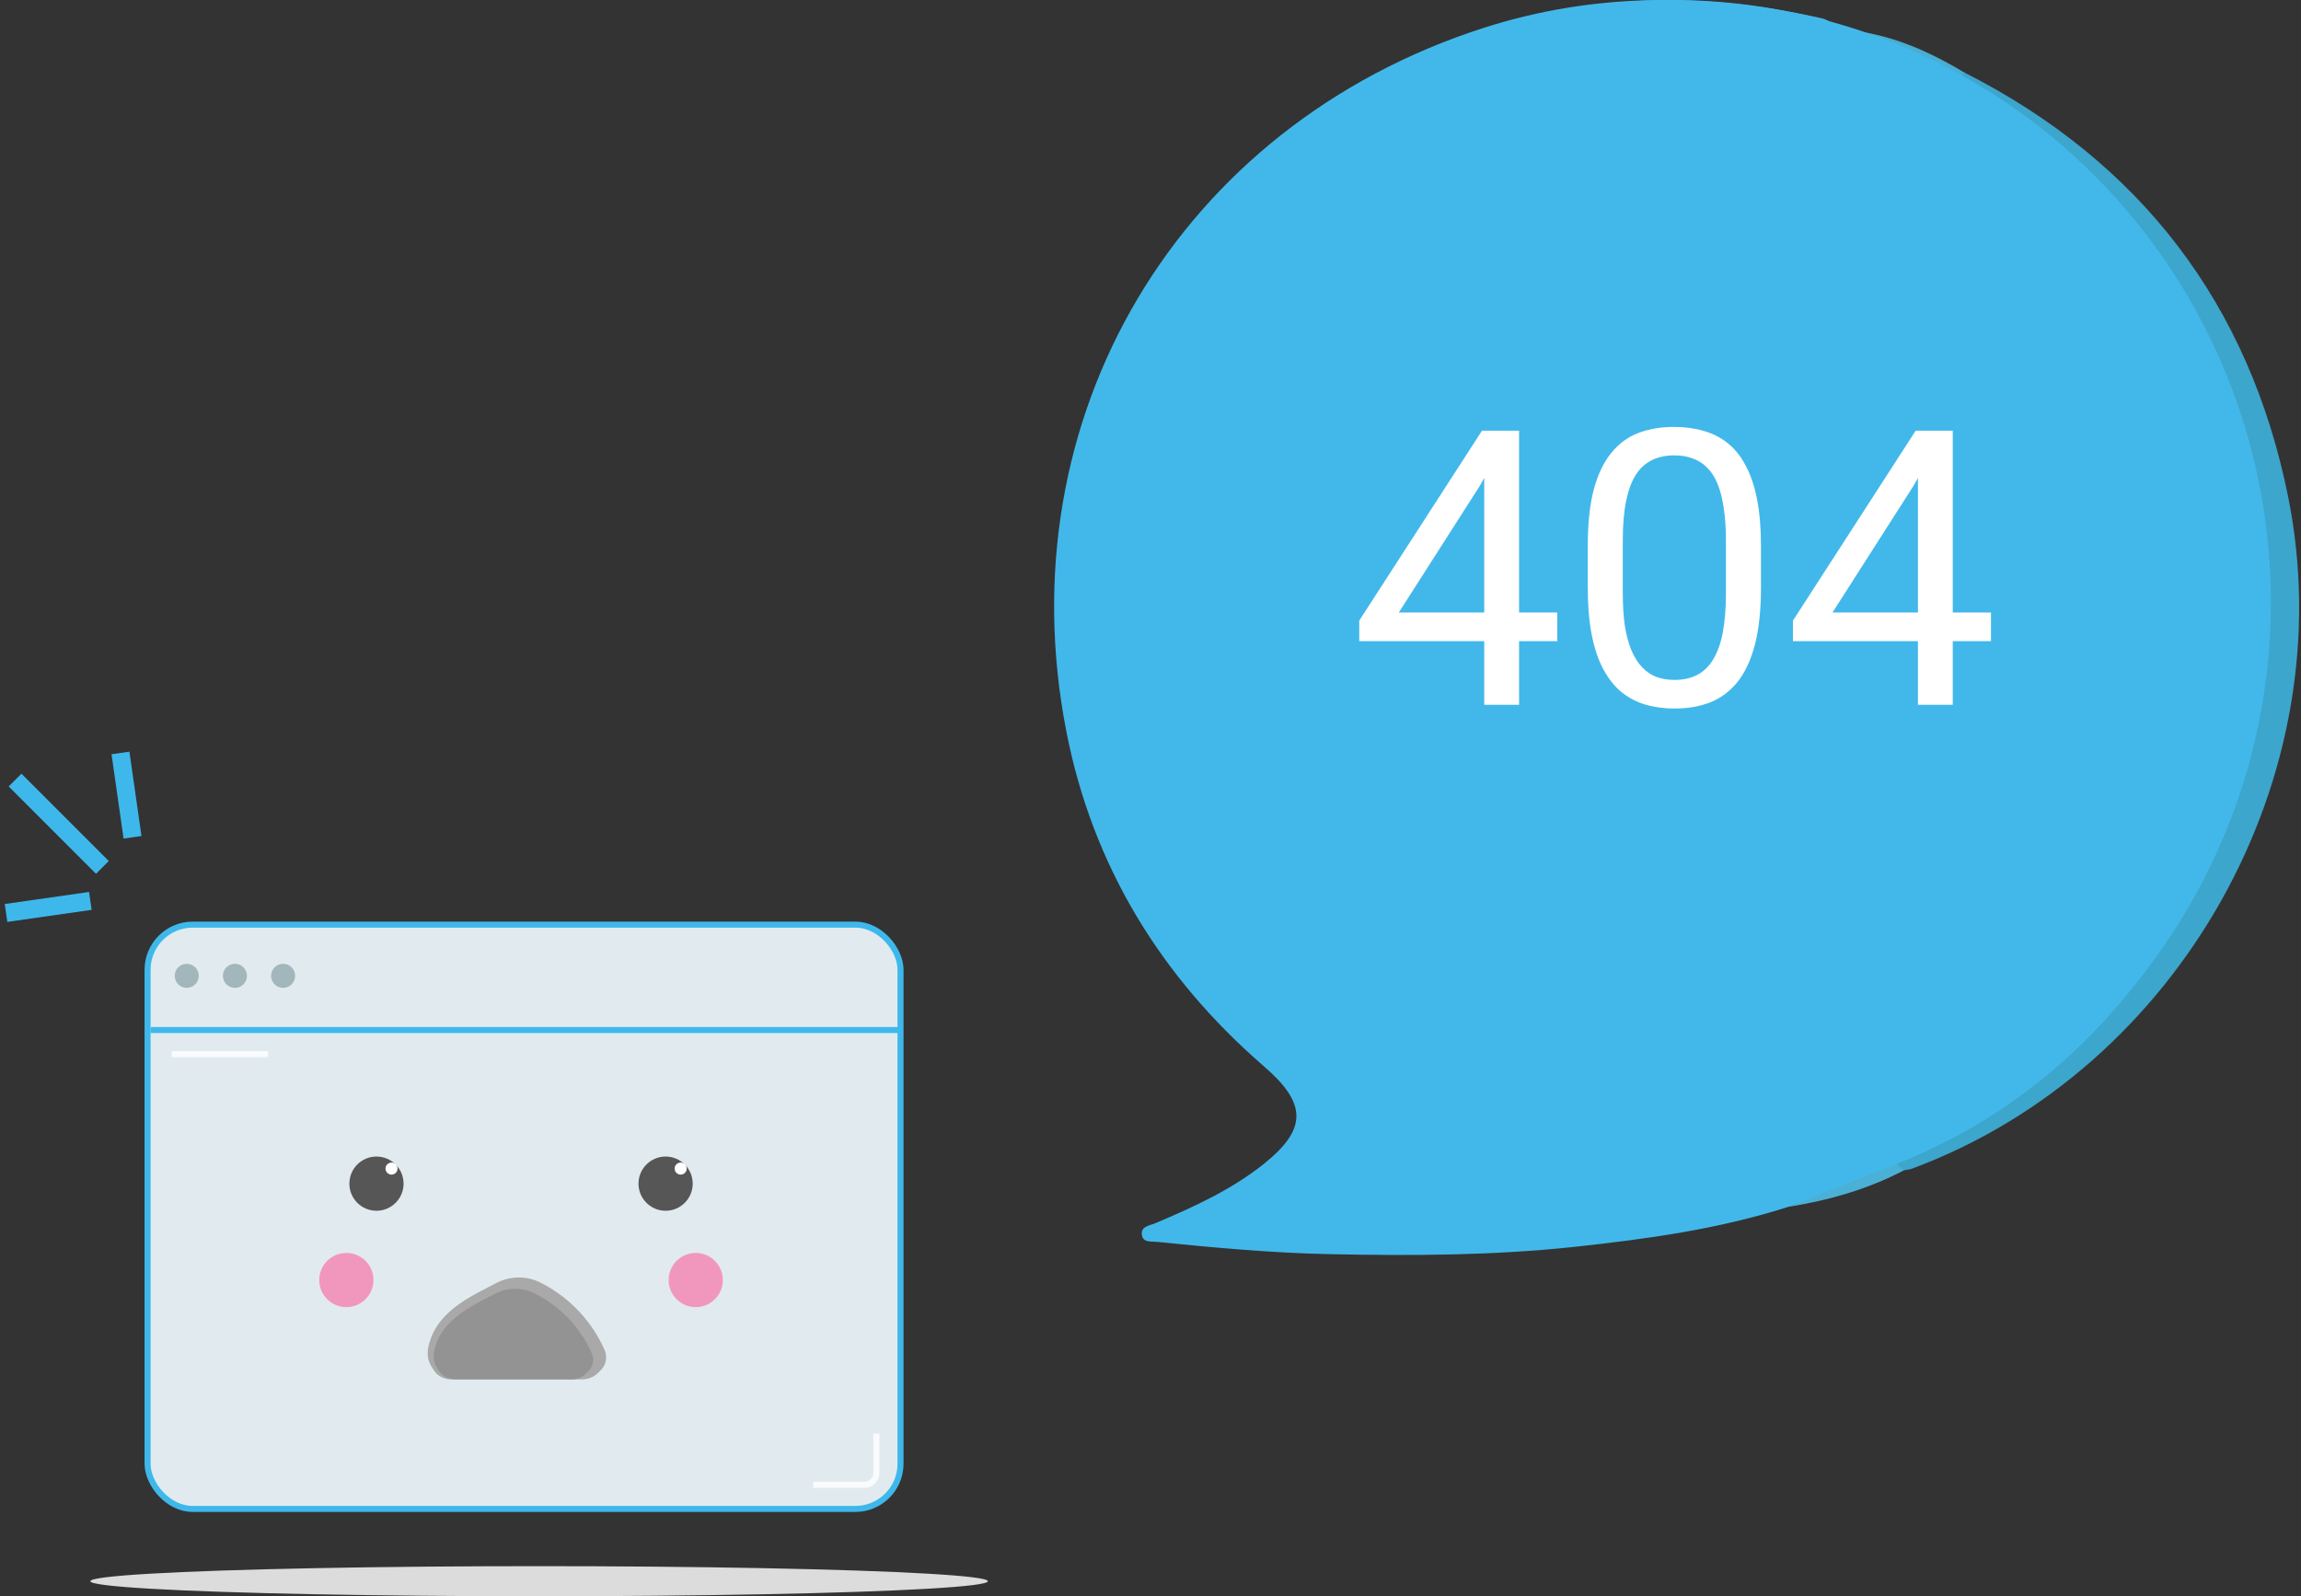 <svg width="382" height="265" viewBox="0 0 382 265" fill="none" xmlns="http://www.w3.org/2000/svg">
<rect x="0" y="0" width="382" height="265" fill="#333333" stroke="none"/>
<g clip-path="url(#clip0_614_6882)">
<path d="M296.88 200.35C285.3 204.07 273.29 205.71 261.3 207C247.91 208.44 234.42 208.48 220.93 208.21C211.28 208.02 201.7 207.14 192.12 206.17C191.15 206.07 189.82 206.31 189.59 205.12C189.29 203.56 190.84 203.48 191.85 203.05C198.14 200.38 204.34 197.57 209.74 193.28C217.15 187.38 216.92 183.16 209.83 177.02C192.7 162.19 181.36 143.67 177.02 121.38C166.88 69.3 195.65 20.88 246.34 4.62C264.79 -1.3 283.58 -1.19 302.45 3.04C304.42 3.48 305.51 5.79 307.78 5.1C313.8 7.26 319.83 9.41 325.42 12.58C354.51 28.23 370.87 53.02 376.07 85.09C380.75 113.96 373.7 140.39 355.99 163.62C345.41 177.49 331.75 187.72 315.3 193.96C309.42 196.84 303.05 198.31 296.88 200.35Z" fill="#42B8EA"/>
<path d="M314.89 193.21C333.9 185.68 348.63 172.88 359.86 156.01C368.56 142.94 373.89 128.33 375.53 112.84C377.23 96.73 375.74 80.69 369.78 65.3C360.99 42.57 346.14 25.14 324.87 13.21C324.77 12.24 325.06 11.7 326.15 12.05C355.33 26.89 373.38 50.42 379.85 82.39C389.24 128.81 361.85 177.44 317.51 193.98C317.05 194.15 316.54 194.2 316.05 194.3C314.89 194.76 314.72 194.16 314.88 193.21H314.89Z" fill="#3CA6CC"/>
<path d="M326.15 12.05C325.72 12.44 325.29 12.82 324.87 13.21C319.18 10.51 313.48 7.81 307.79 5.11C314.48 5.93 320.44 8.65 326.15 12.06V12.05Z" fill="#48AED4"/>
<path d="M314.89 193.21C315.28 193.57 315.67 193.94 316.06 194.3C310.03 197.45 303.58 199.28 296.89 200.35C302.89 197.97 308.89 195.59 314.89 193.21Z" fill="#4BB0D6"/>
<path d="M293.96 99.84C294.1 103.84 293.85 107.8 292.86 111.7C290.67 120.31 285.16 125.11 277.29 125.19C268.3 125.29 262.77 121.17 260.46 112.12C258.21 103.28 258.18 94.33 261 85.59C263.62 77.48 268.85 74.06 277.57 74.2C284.67 74.32 289.94 78.56 292.36 86.06C293.81 90.55 294.15 95.16 293.96 99.84Z" fill="#FDFEFF"/>
<path d="M246.8 91.64C246.8 95.64 246.98 99.65 246.74 103.63C246.54 106.93 247.32 108.74 251.05 108.24C252.31 108.07 253.84 108.01 253.99 109.99C254.13 111.87 252.91 112.38 251.46 112.15C247.07 111.43 246.78 113.86 246.66 117.35C246.58 119.64 248.93 124.02 244.36 123.96C239.94 123.9 242.04 119.52 242.15 117.27C242.36 112.92 240.72 111.85 236.7 112.14C232.06 112.47 227.37 112.09 222.71 112.25C218.36 112.4 218.05 109.78 219.74 107.22C226.78 96.51 234.15 86.02 241.4 75.45C242.44 73.94 244.02 74.05 245.47 74.36C247.32 74.76 246.77 76.44 246.79 77.66C246.85 82.32 246.81 86.99 246.81 91.65L246.8 91.64Z" fill="#FCFEFF"/>
<path d="M325.79 91.5C325.79 95.83 325.92 100.17 325.74 104.49C325.62 107.27 326.5 108.46 329.4 108.24C330.89 108.13 333.08 107.6 332.96 110.35C332.86 112.68 330.92 112.3 329.59 112.14C325.21 111.61 326.08 114.6 325.7 117.19C325.35 119.56 327.85 123.82 323.48 123.94C318.85 124.06 321.07 119.61 321.14 117.38C321.27 113.24 320.04 111.73 315.82 112.11C311.85 112.47 307.83 112.3 303.84 112.14C301.98 112.06 299.54 113.22 298.37 111.08C297.2 108.93 298.66 106.97 299.92 105.15C305.6 96.94 311.25 88.7 316.92 80.48C318.05 78.83 319.19 77.19 320.3 75.53C321.32 74.01 322.84 74.06 324.33 74.31C326.27 74.63 325.76 76.29 325.77 77.51C325.83 82.17 325.79 86.84 325.8 91.5H325.79Z" fill="#FCFEFF"/>
<path d="M288.94 99.63C289.11 104.32 288.83 108.93 287.03 113.37C285.18 117.94 282.07 120.95 277.03 121.12C271.77 121.29 268.02 118.51 266.31 113.7C263.04 104.48 263.04 95.06 266.26 85.82C267.94 81.01 271.65 78.17 276.91 78.28C281.96 78.39 285.11 81.36 286.99 85.91C288.82 90.33 289.13 94.94 288.94 99.64V99.63Z" fill="#42B8EA"/>
<path d="M223.82 108.19C229.9 99.45 235.35 91.6 240.8 83.75C241.16 83.79 241.52 83.83 241.88 83.86C241.88 91.44 241.95 99.02 241.83 106.59C241.8 108.48 240 108.15 238.75 108.16C234.13 108.2 229.5 108.18 223.82 108.18V108.19Z" fill="#43B8EA"/>
<path d="M320.97 84.11C320.97 90.89 320.87 97.68 321.02 104.46C321.08 107.17 320.32 108.37 317.4 108.24C312.94 108.04 308.47 108.19 302.85 108.19C308.83 99.57 314.35 91.6 319.87 83.64C320.23 83.8 320.6 83.95 320.96 84.11H320.97Z" fill="#43B8EA"/>
<ellipse cx="277.5" cy="100" rx="99.5" ry="100" fill="#42B8EA"/>
<path d="M258.531 101.688V106.438H225.656V103.031L246.031 71.5H250.75L245.688 80.625L232.219 101.688H258.531ZM252.188 71.5V117H246.406V71.5H252.188ZM292.344 90.625V97.562C292.344 101.292 292.01 104.438 291.344 107C290.677 109.562 289.719 111.625 288.469 113.188C287.219 114.75 285.708 115.885 283.938 116.594C282.188 117.281 280.208 117.625 278 117.625C276.25 117.625 274.635 117.406 273.156 116.969C271.677 116.531 270.344 115.833 269.156 114.875C267.99 113.896 266.99 112.625 266.156 111.062C265.323 109.5 264.688 107.604 264.25 105.375C263.812 103.146 263.594 100.542 263.594 97.562V90.625C263.594 86.896 263.927 83.771 264.594 81.25C265.281 78.729 266.25 76.708 267.5 75.188C268.75 73.646 270.25 72.542 272 71.875C273.771 71.208 275.75 70.875 277.938 70.875C279.708 70.875 281.333 71.094 282.812 71.531C284.312 71.948 285.646 72.625 286.812 73.562C287.979 74.479 288.969 75.708 289.781 77.25C290.615 78.771 291.25 80.635 291.688 82.844C292.125 85.052 292.344 87.646 292.344 90.625ZM286.531 98.5V89.656C286.531 87.615 286.406 85.823 286.156 84.281C285.927 82.719 285.583 81.385 285.125 80.281C284.667 79.177 284.083 78.281 283.375 77.594C282.688 76.906 281.885 76.406 280.969 76.094C280.073 75.76 279.062 75.594 277.938 75.594C276.562 75.594 275.344 75.854 274.281 76.375C273.219 76.875 272.323 77.677 271.594 78.781C270.885 79.885 270.344 81.333 269.969 83.125C269.594 84.917 269.406 87.094 269.406 89.656V98.5C269.406 100.542 269.521 102.344 269.75 103.906C270 105.469 270.365 106.823 270.844 107.969C271.323 109.094 271.906 110.021 272.594 110.75C273.281 111.479 274.073 112.021 274.969 112.375C275.885 112.708 276.896 112.875 278 112.875C279.417 112.875 280.656 112.604 281.719 112.062C282.781 111.521 283.667 110.677 284.375 109.531C285.104 108.365 285.646 106.875 286 105.062C286.354 103.229 286.531 101.042 286.531 98.5ZM330.531 101.688V106.438H297.656V103.031L318.031 71.5H322.75L317.688 80.625L304.219 101.688H330.531ZM324.188 71.5V117H318.406V71.5H324.188Z" fill="white"/>
</g>
<rect x="24.5" y="153.5" width="125" height="97" rx="7.5" fill="#E1EBEF" stroke="#3EB8EB"/>
<path d="M25 171H149.5" stroke="#3EB8EB"/>
<path d="M2.5 129.5L17 144" stroke="#3EB8EB" stroke-width="3"/>
<path d="M20 125L22 139" stroke="#3EB8EB" stroke-width="3"/>
<path d="M1 151.562L15 149.562" stroke="#3EB8EB" stroke-width="3"/>
<circle cx="62.5" cy="196.5" r="4.5" fill="#565656"/>
<circle cx="57.5" cy="212.5" r="4.5" fill="#F197BE"/>
<circle cx="115.5" cy="212.5" r="4.5" fill="#F197BE"/>
<path d="M96.617 229H74.977C73.853 229 72.762 228.54 72.115 227.621C71.756 227.111 71.401 226.528 71.213 226C70.755 224.712 71.089 223.176 71.701 221.74C73.16 218.314 76.407 216.116 79.71 214.393L82.389 212.995C84.779 211.748 87.633 211.775 90 213.066L90.407 213.287C94.821 215.695 98.32 219.49 100.362 224.085C100.875 225.239 100.624 226.589 99.731 227.482L99.342 227.871C98.619 228.594 97.639 229 96.617 229Z" fill="#A9A9A9"/>
<path d="M94.904 229H75.735C74.615 229 73.522 228.546 72.89 227.621C72.607 227.206 72.34 226.751 72.19 226.333C71.842 225.357 72.007 224.221 72.402 223.116C73.655 219.613 77.012 217.454 80.314 215.741L82.191 214.767C84.32 213.662 86.858 213.685 88.967 214.829L89.368 215.047C93.297 217.178 96.413 220.544 98.237 224.625C98.696 225.653 98.472 226.859 97.673 227.653L97.322 228.002C96.68 228.641 95.81 229 94.904 229Z" fill="#939393"/>
<circle cx="65" cy="194" r="1" fill="white"/>
<circle cx="110.5" cy="196.5" r="4.5" fill="#565656"/>
<circle cx="113" cy="194" r="1" fill="white"/>
<ellipse cx="89.5" cy="262.5" rx="74.5" ry="2.5" fill="#DCDCDC"/>
<circle cx="31" cy="162" r="2" fill="#A2B7BC"/>
<circle cx="39" cy="162" r="2" fill="#A2B7BC"/>
<circle cx="47" cy="162" r="2" fill="#A2B7BC"/>
<path d="M28.5 175H44.5" stroke="#F9FBFC"/>
<path d="M135 246.5H143.5C144.605 246.5 145.5 245.605 145.5 244.5V238" stroke="#F9FBFC"/>
<defs>
<clipPath id="clip0_614_6882">
<rect width="206.69" height="208.34" fill="white" transform="translate(175)"/>
</clipPath>
</defs>
</svg>
